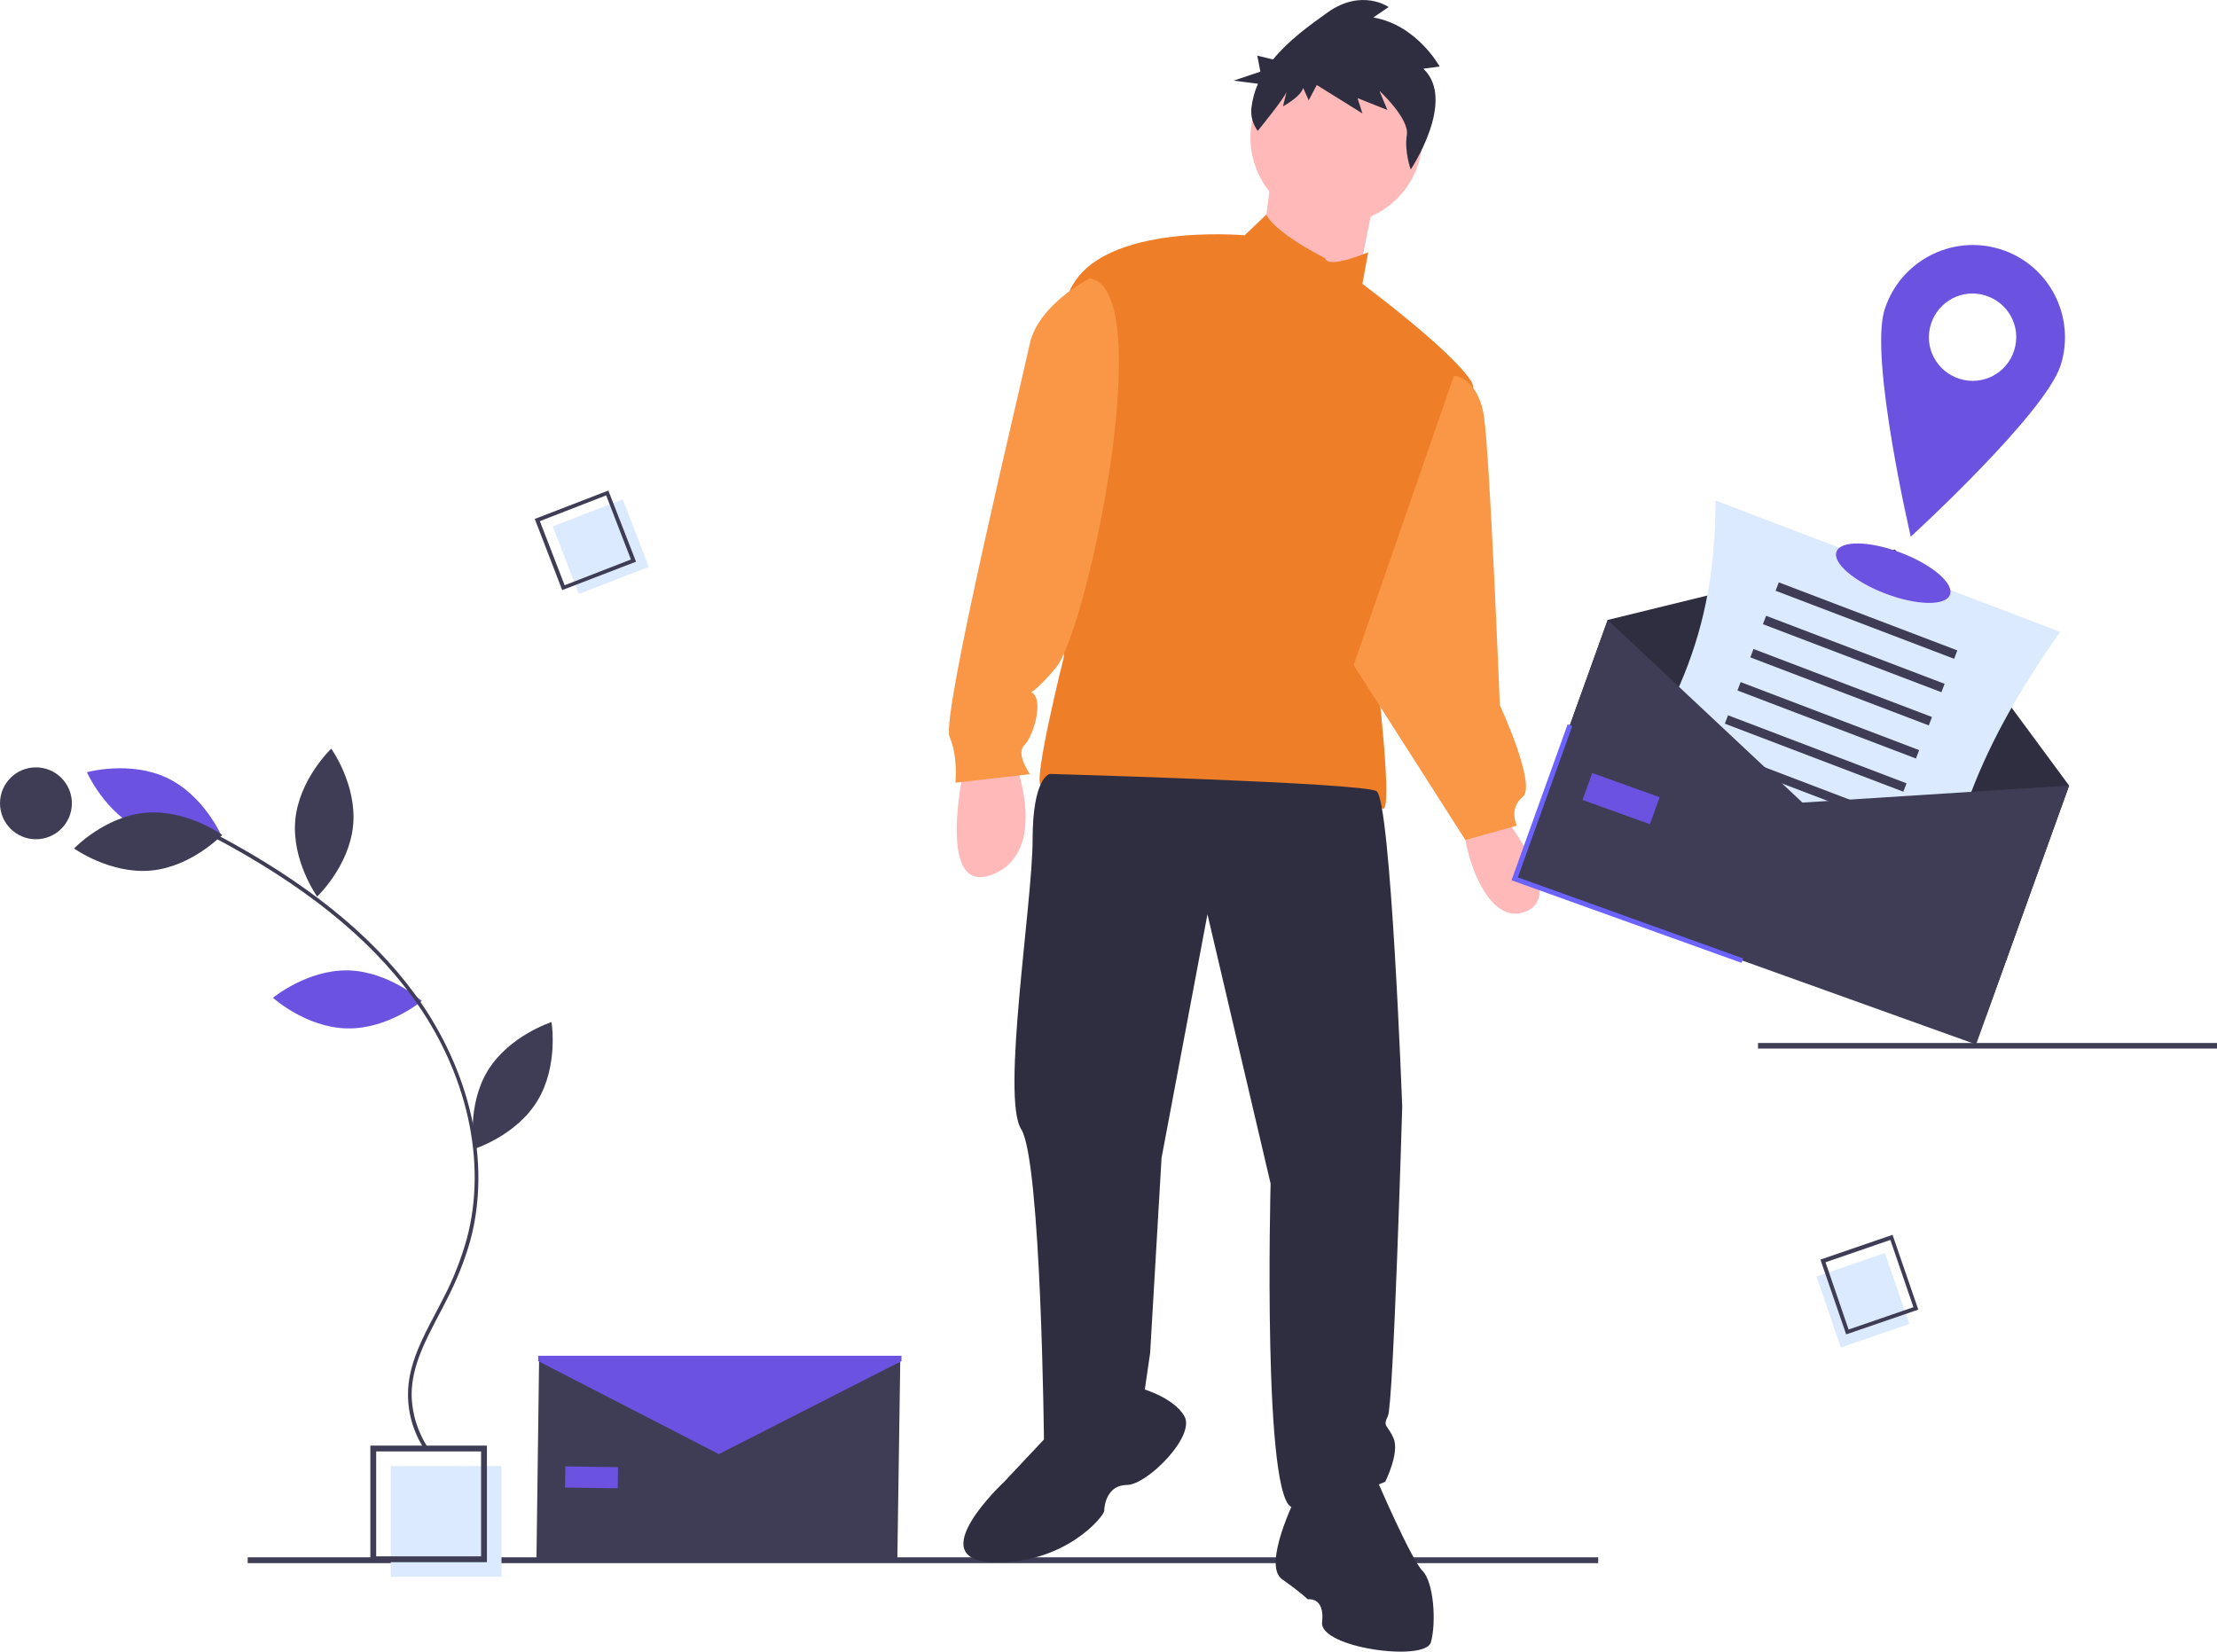 <?xml version="1.0" encoding="utf-8"?>
<!-- Generator: Adobe Illustrator 26.3.1, SVG Export Plug-In . SVG Version: 6.00 Build 0)  -->
<svg version="1.1" id="e0b35d3b-637f-4cd2-a9fd-b6e76c92ec56"
	 xmlns="http://www.w3.org/2000/svg" xmlns:xlink="http://www.w3.org/1999/xlink" x="0px" y="0px" viewBox="0 0 912.9 680.2"
	 style="enable-background:new 0 0 912.9 680.2;" xml:space="preserve">
<style type="text/css">
	.st0{fill:#3F3D56;}
	.st1{fill:#FFB9B9;}
	.st2{fill:#EF7E29;}
	.st3{fill:#F99746;}
	.st4{fill:#2F2E41;}
	.st5{fill:#DCEAFF;}
	.st6{fill:#6C52E0;}
	.st7{fill:#6C63FF;}
</style>
<rect x="102" y="641.3" class="st0" width="556.1" height="2.4"/>
<path class="st1" d="M396.9,316.4c0,0-11.8,53.1,11.8,43.7s9.4-46,9.4-46L396.9,316.4z"/>
<path class="st1" d="M617.6,334.1c0,0,28.3,34.2,10.6,41.3s-27.1-31.9-24.8-35.4S617.6,334.1,617.6,334.1z"/>
<circle class="st1" cx="550.3" cy="56.7" r="35.4"/>
<polygon class="st1" points="523.8,70.3 519.1,106.9 558,121.1 566.3,79.7 "/>
<path class="st2" d="M545.6,106.3c0,0-20-9.9-24.2-17.9l-8.9,8.5c0,0-63.7-5.9-73.2,26s-1.2,147.5-1.2,147.5s-13,51.9-9.4,53.1
	s47.2,22.4,108.6,10.6c0,0,27.1-4.7,31.9-1.2s-2.4-56.6-2.4-56.6S614.1,170,605.8,157S561,116.9,561,116.9l2.4-13
	C563.3,103.9,546.8,111,545.6,106.3z"/>
<path class="st3" d="M448.8,114.6c0,0-21.2,10.6-24.8,27.1c-3.5,16.5-36.6,153.4-33,161.7s2.4,18.9,2.4,18.9l30.7-3.5
	c0,0-5.9-8.3-2.4-11.8s7.1-15.3,4.7-20.1s-4.7,3.5,8.3-11.8S477.2,119.3,448.8,114.6z"/>
<path class="st3" d="M598.7,154.7c0,0,10,0.6,12.4,17.1s6.5,118.6,6.5,118.6s15.3,33,9.4,37.8s-2.4,11.8-2.4,11.8l-21.2,5.9l-46-72
	L598.7,154.7z"/>
<path class="st4" d="M432.3,318.7c0,0-7.1,1.2-7.1,27.1s-13,106.2-4.7,119.2s9.4,129.8,9.4,129.8s22.4,9.4,41.3-21.2l2.4-16.5
	l4.7-80.3l18.9-100.3l26,110.9c0,0-3.5,133.4,9.4,133.4s37.8-10.6,37.8-10.6s5.9-11.8,3.5-17.7s-4.7-4.7-2.4-9.4
	s5.9-127.5,5.9-127.5s-4.7-126.3-10.6-129.8S432.3,318.7,432.3,318.7z"/>
<path class="st4" d="M432.3,590.2l-18.9,20.1c0,0-34.2,31.9-4.7,33s46-18.9,46-21.2s1.2-10.6,9.4-10.6s28.3-20.1,23.6-28.3
	s-18.9-11.8-18.9-11.8L432.3,590.2z"/>
<path class="st4" d="M533.8,616.1c0,0-14.2,28.3-5.9,34.2s10.6,8.3,10.6,8.3s7.1-1.2,5.9,9.4s42.5,16.5,44.8,8.3s1.2-24.8-3.5-29.5
	s-18.9-37.8-18.9-37.8S551.5,591.4,533.8,616.1z"/>
<path class="st4" d="M586.1,28.3l6.7-0.9c0,0-9.3-17.1-27.3-20.2l6.3-4.3c0,0-11-7.8-25.1,2.2c-7.4,5.3-16.1,11.5-22.5,19.4
	l-6.5-1.6l1.3,6.6l-11,3.7l10,1.3c-1.4,3.1-2.3,6.5-2.7,9.9c-0.4,3.4,0.6,6.8,2.6,9.5l0,0c0,0,11.3-13.8,11.9-16.2l-1.5,6.1
	c0,0,7.4-4,8.3-7.6l2.3,5.1l3.3-6.3l18.8,11.7l-2-6.3l12.3,4.9l-3.3-7.9c0,0,12.4,11.4,11.3,18.2c-1.1,6.8,1.6,14.2,1.6,14.2
	S599.9,41.3,586.1,28.3z"/>
<rect x="723.9" y="429.5" class="st0" width="189" height="2.3"/>
<rect x="160.9" y="603.7" class="st5" width="45.6" height="45.6"/>
<path class="st0" d="M200.5,643.3h-48v-48h48V643.3z M154.9,640.9h43.2v-43.2h-43.2L154.9,640.9z"/>
<rect x="231.8" y="210.2" transform="matrix(0.933 -0.361 0.361 0.933 -64.56 104.349)" class="st5" width="30.9" height="29.8"/>
<path class="st0" d="M261.9,231.3L231.5,243l-11.3-29.3l30.3-11.7L261.9,231.3z M232.5,241l27.3-10.6L249.6,204l-27.3,10.6
	L232.5,241z"/>
<rect x="752" y="519.7" transform="matrix(0.946 -0.325 0.325 0.946 -132.331 278.425)" class="st5" width="29.8" height="30.9"/>
<path class="st0" d="M760.2,549.5l-10.6-30.8l29.7-10.2l10.6,30.8L760.2,549.5z M751.7,519.8l9.5,27.7l26.7-9.2l-9.5-27.7
	L751.7,519.8z"/>
<path class="st6" d="M143.3,399.6c16.9,0.4,30.4,12.6,30.4,12.6s-14,11.7-30.9,11.3s-30.4-12.6-30.4-12.6S126.4,399.3,143.3,399.6z"
	/>
<path class="st6" d="M58.4,341.9c15.3,7.3,32.8,2.3,32.8,2.3s-7.2-16.7-22.5-23.9S35.8,318,35.8,318S43.1,334.7,58.4,341.9z"/>
<path class="st0" d="M59.9,334.7c16.8-1.5,31.6,9.1,31.6,9.1S78.9,357,62.1,358.5s-31.6-9.1-31.6-9.1S43.1,336.2,59.9,334.7z"/>
<path class="st0" d="M121.6,337.6c-1.6,16.8,9,31.6,9,31.6s13.2-12.5,14.8-29.3s-9-31.6-9-31.6S123.2,320.8,121.6,337.6z"/>
<path class="st0" d="M200.9,440.8c-8.8,14.4-5.8,32.4-5.8,32.4s17.4-5.4,26.2-19.9s5.8-32.4,5.8-32.4S209.8,426.4,200.9,440.8z"/>
<path class="st0" d="M175.3,597.6l1.3-0.9c-4.5-6.6-7-14.4-7.1-22.4c0-11.7,5.8-22.5,11.3-33c1-1.9,2.1-3.9,3-5.8
	c4.1-7.9,7.5-16.2,9.9-24.8c8.6-32,0.1-69.8-22.7-101.1c-18.1-24.8-45.1-46.5-82.5-66.3l-0.7,1.4c37.2,19.7,64,41.2,82,65.8
	c22.6,30.9,30.9,68.2,22.4,99.7c-2.4,8.5-5.6,16.7-9.7,24.5c-1,1.9-2,3.9-3,5.8c-5.6,10.6-11.5,21.6-11.5,33.7
	C168,582.7,170.6,590.8,175.3,597.6z"/>
<circle class="st0" cx="14.8" cy="330.8" r="14.8"/>
<polygon class="st4" points="818,417.9 628.1,349.7 662,255.3 780.3,226.3 852,323.5 "/>
<path class="st5" d="M795,399.2l-141.9-54.1c36.8-49.4,53.3-84.2,53.3-139l141.9,54.1C815.4,307.1,801.6,342.3,795,399.2z"/>
<rect x="767" y="216" transform="matrix(0.356 -0.934 0.934 0.356 256.354 882.757)" class="st0" width="3.7" height="78.7"/>
<rect x="761.7" y="229.7" transform="matrix(0.356 -0.934 0.934 0.356 240.213 886.692)" class="st0" width="3.7" height="78.7"/>
<rect x="756.5" y="243.4" transform="matrix(0.356 -0.934 0.934 0.356 224.072 890.627)" class="st0" width="3.7" height="78.7"/>
<rect x="751.3" y="257" transform="matrix(0.356 -0.934 0.934 0.356 207.931 894.561)" class="st0" width="3.7" height="78.7"/>
<rect x="746.1" y="270.7" transform="matrix(0.356 -0.934 0.934 0.356 191.79 898.496)" class="st0" width="3.7" height="78.7"/>
<rect x="740.9" y="284.4" transform="matrix(0.356 -0.934 0.934 0.356 175.649 902.431)" class="st0" width="3.7" height="78.7"/>
<rect x="735.7" y="298.1" transform="matrix(0.356 -0.934 0.934 0.356 159.508 906.366)" class="st0" width="3.7" height="78.7"/>
<rect x="730.5" y="311.8" transform="matrix(0.356 -0.934 0.934 0.356 143.367 910.301)" class="st0" width="3.7" height="78.7"/>
<polygon class="st0" points="813.7,430.1 623.7,361.9 662,255.3 742.2,330.5 852,323.5 "/>
<polygon class="st7" points="717.1,396.5 622.4,362.5 645.5,298.3 647.4,299 625,361.3 717.8,394.7 "/>
<rect x="661.7" y="314" transform="matrix(0.338 -0.941 0.941 0.338 132.513 845.955)" class="st6" width="11.8" height="29.5"/>
<polygon class="st0" points="369.5,642.1 220.9,642 222,558.6 295.9,591.8 370.7,560.7 "/>
<rect x="239.2" y="597.6" transform="matrix(1.398260e-02 -1 1 1.398260e-02 -368.277 843.414)" class="st6" width="8.7" height="21.7"/>
<polygon class="st6" points="371.2,560.5 296,598.8 221.6,560.5 221.6,558.3 371.2,558.3 "/>
<ellipse transform="matrix(0.356 -0.934 0.934 0.356 281.737 880.427)" class="st6" cx="779.8" cy="235.8" rx="9" ry="25"/>
<path class="st6" d="M823.6,102.6c-20-6.2-41.3,5-47.6,25s10.8,93.4,10.8,93.4s55.6-50.8,61.8-70.8
	C854.8,130.1,843.6,108.8,823.6,102.6z M806.9,156c-9.5-3-14.8-13-11.8-22.5s13-14.8,22.5-11.8c9.5,3,14.8,13,11.8,22.5
	C826.5,153.7,816.4,159,806.9,156L806.9,156z"/>
</svg>
